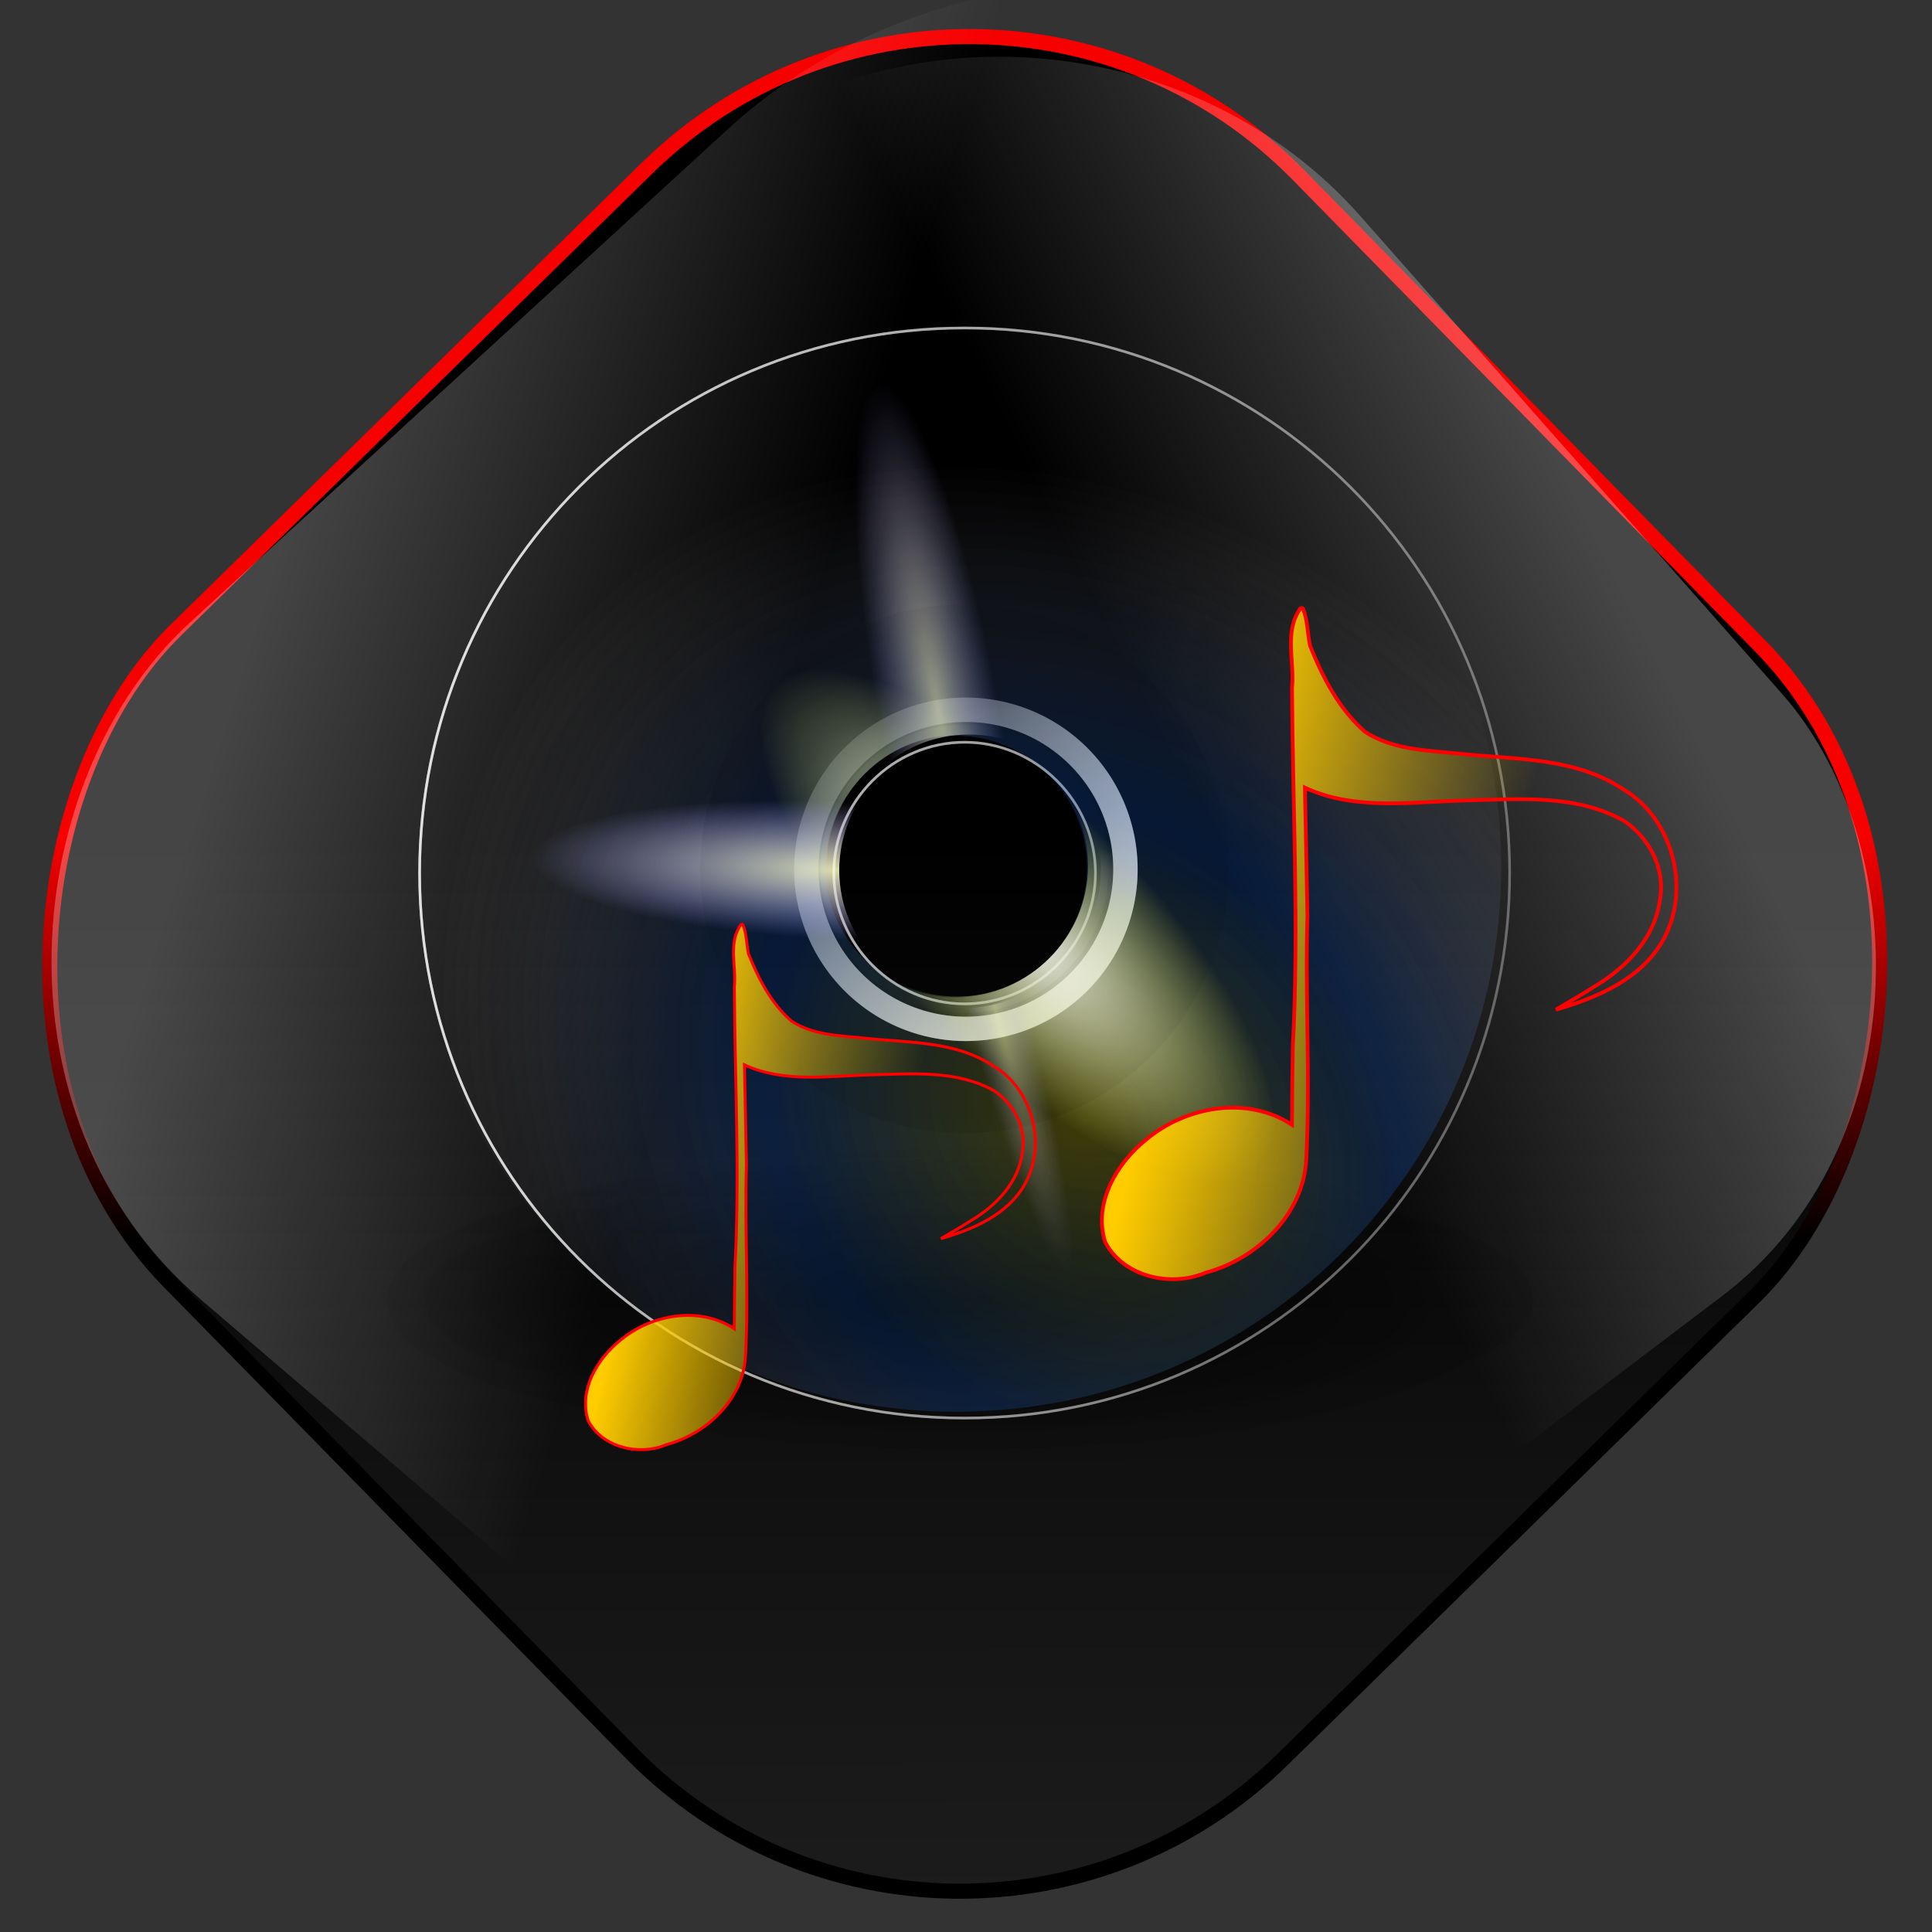 <?xml version="1.0" encoding="UTF-8" standalone="no"?>
<!-- Created with Inkscape (http://www.inkscape.org/) -->

<svg
   xmlns:dc="http://purl.org/dc/elements/1.1/"
   xmlns:cc="http://creativecommons.org/ns#"
   xmlns:rdf="http://www.w3.org/1999/02/22-rdf-syntax-ns#"
   xmlns:svg="http://www.w3.org/2000/svg"
   xmlns="http://www.w3.org/2000/svg"
   xmlns:xlink="http://www.w3.org/1999/xlink"
   xmlns:sodipodi="http://sodipodi.sourceforge.net/DTD/sodipodi-0.dtd"
   xmlns:inkscape="http://www.inkscape.org/namespaces/inkscape"
   width="256"
   height="256"
   id="svg2"
   sodipodi:version="0.32"
   inkscape:version="0.47pre0 r21549"
   version="1.0"
   sodipodi:docname="sound_video.svg"
   inkscape:output_extension="org.inkscape.output.svg.inkscape">
  <rect width="100%" height="100%" fill="#333333" stroke="none"/>
  <defs
     id="defs4">
    <radialGradient
       inkscape:collect="always"
       xlink:href="#linearGradient3435"
       id="radialGradient10476"
       gradientUnits="userSpaceOnUse"
       gradientTransform="matrix(-5.04822e-2,1.387847e-2,-0.128,-0.467,35.363,39.768)"
       cx="133.841"
       cy="23.914"
       fx="133.841"
       fy="23.914"
       r="21.333" />
    <radialGradient
       inkscape:collect="always"
       xlink:href="#linearGradient3435"
       id="radialGradient10474"
       gradientUnits="userSpaceOnUse"
       gradientTransform="matrix(0.106,-1.91424e-2,0.105,0.58,17.29,6.981)"
       cx="35.511"
       cy="21.618"
       fx="35.511"
       fy="21.618"
       r="21.333" />
    <radialGradient
       inkscape:collect="always"
       xlink:href="#linearGradient3435"
       id="radialGradient10472"
       gradientUnits="userSpaceOnUse"
       gradientTransform="matrix(5.184267e-3,-0.123,0.545,2.297824e-2,1.163,26.365)"
       cx="16.885"
       cy="33.378"
       fx="16.885"
       fy="33.378"
       r="21.333" />
    <radialGradient
       inkscape:collect="always"
       xlink:href="#linearGradient3421"
       id="radialGradient10470"
       gradientUnits="userSpaceOnUse"
       gradientTransform="matrix(0.158,-0.159,0.433,0.431,-3.005,14.887)"
       cx="53.557"
       cy="48.238"
       fx="53.557"
       fy="48.238"
       r="21.333" />
    <radialGradient
       inkscape:collect="always"
       xlink:href="#linearGradient3406"
       id="radialGradient10468"
       gradientUnits="userSpaceOnUse"
       gradientTransform="matrix(0.77,-1.242,0.67,0.415,-21.779,41.527)"
       cx="26.138"
       cy="38.807"
       fx="26.138"
       fy="38.807"
       r="21.333" />
    <radialGradient
       inkscape:collect="always"
       xlink:href="#linearGradient3394"
       id="radialGradient10466"
       gradientUnits="userSpaceOnUse"
       gradientTransform="matrix(0.849,0.958,-0.782,0.693,18.368,-20.607)"
       cx="37.751"
       cy="27.569"
       fx="37.751"
       fy="27.569"
       r="21.333" />
    <linearGradient
       inkscape:collect="always"
       xlink:href="#linearGradient6028"
       id="linearGradient10464"
       gradientUnits="userSpaceOnUse"
       x1="28.703"
       y1="31.495"
       x2="17.743"
       y2="18.367" />
    <linearGradient
       inkscape:collect="always"
       xlink:href="#linearGradient3238"
       id="linearGradient10462"
       gradientUnits="userSpaceOnUse"
       x1="-33.004"
       y1="18.648"
       x2="62.385"
       y2="25.847" />
    <radialGradient
       inkscape:collect="always"
       xlink:href="#linearGradient23419"
       id="radialGradient10460"
       gradientUnits="userSpaceOnUse"
       gradientTransform="matrix(1,0,0,0.25,0,31.227)"
       cx="23.335"
       cy="41.636"
       fx="23.335"
       fy="41.636"
       r="22.627" />
    <radialGradient
       inkscape:collect="always"
       xlink:href="#linearGradient3435"
       id="radialGradient10458"
       gradientUnits="userSpaceOnUse"
       gradientTransform="matrix(-5.04822e-2,1.387847e-2,-0.128,-0.467,35.363,39.768)"
       cx="133.841"
       cy="23.914"
       fx="133.841"
       fy="23.914"
       r="21.333" />
    <radialGradient
       inkscape:collect="always"
       xlink:href="#linearGradient3435"
       id="radialGradient10456"
       gradientUnits="userSpaceOnUse"
       gradientTransform="matrix(0.106,-1.91424e-2,0.105,0.58,17.29,6.981)"
       cx="35.511"
       cy="21.618"
       fx="35.511"
       fy="21.618"
       r="21.333" />
    <radialGradient
       inkscape:collect="always"
       xlink:href="#linearGradient3435"
       id="radialGradient10454"
       gradientUnits="userSpaceOnUse"
       gradientTransform="matrix(5.184267e-3,-0.123,0.545,2.297824e-2,1.163,26.365)"
       cx="16.885"
       cy="33.378"
       fx="16.885"
       fy="33.378"
       r="21.333" />
    <radialGradient
       inkscape:collect="always"
       xlink:href="#linearGradient3421"
       id="radialGradient10452"
       gradientUnits="userSpaceOnUse"
       gradientTransform="matrix(0.158,-0.159,0.433,0.431,-3.005,14.887)"
       cx="53.557"
       cy="48.238"
       fx="53.557"
       fy="48.238"
       r="21.333" />
    <radialGradient
       inkscape:collect="always"
       xlink:href="#linearGradient3406"
       id="radialGradient10450"
       gradientUnits="userSpaceOnUse"
       gradientTransform="matrix(0.77,-1.242,0.67,0.415,-21.779,41.527)"
       cx="26.138"
       cy="38.807"
       fx="26.138"
       fy="38.807"
       r="21.333" />
    <radialGradient
       inkscape:collect="always"
       xlink:href="#linearGradient3394"
       id="radialGradient10448"
       gradientUnits="userSpaceOnUse"
       gradientTransform="matrix(0.849,0.958,-0.782,0.693,18.368,-20.607)"
       cx="37.751"
       cy="27.569"
       fx="37.751"
       fy="27.569"
       r="21.333" />
    <linearGradient
       inkscape:collect="always"
       id="linearGradient6028">
      <stop
         style="stop-color:#ffffff;stop-opacity:1;"
         offset="0"
         id="stop6030" />
      <stop
         style="stop-color:#ffffff;stop-opacity:0;"
         offset="1"
         id="stop6032" />
    </linearGradient>
    <linearGradient
       inkscape:collect="always"
       xlink:href="#linearGradient6028"
       id="linearGradient10446"
       gradientUnits="userSpaceOnUse"
       x1="28.703"
       y1="31.495"
       x2="17.743"
       y2="18.367" />
    <linearGradient
       inkscape:collect="always"
       id="linearGradient3238">
      <stop
         style="stop-color:#ffffff;stop-opacity:1;"
         offset="0"
         id="stop3240" />
      <stop
         style="stop-color:#ffffff;stop-opacity:0;"
         offset="1"
         id="stop3242" />
    </linearGradient>
    <linearGradient
       inkscape:collect="always"
       xlink:href="#linearGradient3238"
       id="linearGradient10444"
       gradientUnits="userSpaceOnUse"
       x1="-33.004"
       y1="18.648"
       x2="62.385"
       y2="25.847" />
    <linearGradient
       inkscape:collect="always"
       id="linearGradient23419">
      <stop
         style="stop-color:#000000;stop-opacity:1;"
         offset="0"
         id="stop23421" />
      <stop
         style="stop-color:#000000;stop-opacity:0;"
         offset="1"
         id="stop23423" />
    </linearGradient>
    <radialGradient
       inkscape:collect="always"
       xlink:href="#linearGradient23419"
       id="radialGradient10442"
       gradientUnits="userSpaceOnUse"
       gradientTransform="matrix(1,0,0,0.25,0,31.227)"
       cx="23.335"
       cy="41.636"
       fx="23.335"
       fy="41.636"
       r="22.627" />
    <linearGradient
       inkscape:collect="always"
       id="linearGradient3531">
      <stop
         style="stop-color:#ffcc00;stop-opacity:1;"
         offset="0"
         id="stop3533" />
      <stop
         style="stop-color:#ffcc00;stop-opacity:0;"
         offset="1"
         id="stop3535" />
    </linearGradient>
    <linearGradient
       id="linearGradient3435"
       gradientUnits="userSpaceOnUse"
       x1="12.274"
       y1="32.416"
       x2="35.391"
       y2="14.203">
      <stop
         offset="0"
         style="stop-color:#ffffc8;stop-opacity:1;"
         id="stop3437" />
      <stop
         offset="1"
         style="stop-color:#9a91ef;stop-opacity:0;"
         id="stop3439" />
    </linearGradient>
    <linearGradient
       y2="14.203"
       x2="35.391"
       y1="32.416"
       x1="12.274"
       gradientUnits="userSpaceOnUse"
       id="linearGradient3421">
      <stop
         id="stop3423"
         style="stop-color:#ffffff;stop-opacity:1;"
         offset="0" />
      <stop
         id="stop3427"
         style="stop-color:#b8c04c;stop-opacity:0;"
         offset="1" />
    </linearGradient>
    <linearGradient
       id="linearGradient3406"
       gradientUnits="userSpaceOnUse"
       x1="12.274"
       y1="32.416"
       x2="35.391"
       y2="14.203">
      <stop
         offset="0"
         style="stop-color:#b307ff;stop-opacity:0.822;"
         id="stop3408" />
      <stop
         offset="1"
         style="stop-color:#f0ff8b;stop-opacity:0.644;"
         id="stop3410" />
      <stop
         offset="1"
         style="stop-color:#ffffff;stop-opacity:0;"
         id="stop3412" />
    </linearGradient>
    <linearGradient
       y2="14.203"
       x2="35.391"
       y1="32.416"
       x1="12.274"
       gradientUnits="userSpaceOnUse"
       id="linearGradient3394">
      <stop
         id="stop3396"
         style="stop-color:#fff307;stop-opacity:1;"
         offset="0" />
      <stop
         id="stop3398"
         style="stop-color:#166eff;stop-opacity:1;"
         offset="0.5" />
      <stop
         id="stop3400"
         style="stop-color:#ffffff;stop-opacity:0;"
         offset="1" />
    </linearGradient>
    <linearGradient
       inkscape:collect="always"
       id="linearGradient4613">
      <stop
         style="stop-color:#000000;stop-opacity:1;"
         offset="0"
         id="stop4615" />
      <stop
         style="stop-color:#000000;stop-opacity:0;"
         offset="1"
         id="stop4617" />
    </linearGradient>
    <linearGradient
       inkscape:collect="always"
       id="linearGradient4605">
      <stop
         style="stop-color:#f70000;stop-opacity:1;"
         offset="0"
         id="stop4607" />
      <stop
         style="stop-color:#000000;stop-opacity:1"
         offset="1"
         id="stop4609" />
    </linearGradient>
    <linearGradient
       id="linearGradient4591"
       inkscape:collect="always">
      <stop
         id="stop4593"
         offset="0"
         style="stop-color:#ffffff;stop-opacity:1" />
      <stop
         id="stop4595"
         offset="1"
         style="stop-color:#ffffff;stop-opacity:0;" />
    </linearGradient>
    <mask
       maskUnits="userSpaceOnUse"
       x="122.963"
       y="97.149"
       width="576.609"
       height="587.491"
       id="XMLID_23_">
      <g
         id="g31"
         style="filter:url(#Adobe_OpacityMaskFilter)">
        <radialGradient
           id="XMLID_24_"
           cx="88.978"
           cy="-20.899"
           r="673.116"
           fx="88.978"
           fy="-20.899"
           gradientUnits="userSpaceOnUse">
          <stop
             offset="0.309"
             style="stop-color:#FFFFFF"
             id="stop34" />
          <stop
             offset="1"
             style="stop-color:#000000"
             id="stop3816" />
        </radialGradient>
        <ellipse
           sodipodi:ry="349.10599"
           sodipodi:rx="512.93402"
           sodipodi:cy="286.172"
           sodipodi:cx="295.89499"
           cx="295.895"
           cy="286.172"
           rx="512.934"
           ry="349.106"
           id="ellipse38"
           style="fill:url(#XMLID_24_)" />
      </g>
    </mask>
    <linearGradient
       inkscape:collect="always"
       xlink:href="#linearGradient4591"
       id="linearGradient3196"
       x1="99.881"
       y1="68.793"
       x2="171.013"
       y2="46.998"
       gradientUnits="userSpaceOnUse"
       gradientTransform="matrix(0.83,0,0,0.965,-179.554,176.057)" />
    <linearGradient
       inkscape:collect="always"
       xlink:href="#linearGradient4591"
       id="linearGradient4599"
       gradientUnits="userSpaceOnUse"
       gradientTransform="matrix(0.946,0,0,1.108,6.549,0.421)"
       x1="104.922"
       y1="71.555"
       x2="161.923"
       y2="35.138" />
    <linearGradient
       inkscape:collect="always"
       xlink:href="#linearGradient4605"
       id="linearGradient4611"
       x1="168.566"
       y1="-13.762"
       x2="206.94"
       y2="23.825"
       gradientUnits="userSpaceOnUse" />
    <linearGradient
       inkscape:collect="always"
       xlink:href="#linearGradient4613"
       id="linearGradient4619"
       x1="168.566"
       y1="-13.762"
       x2="351.362"
       y2="165.287"
       gradientUnits="userSpaceOnUse" />
    <linearGradient
       inkscape:collect="always"
       xlink:href="#linearGradient3531"
       id="linearGradient2771"
       gradientUnits="userSpaceOnUse"
       gradientTransform="matrix(0.833,0,0,0.833,-46.204,18.802)"
       x1="160.07"
       y1="157.702"
       x2="197.767"
       y2="166.269" />
    <linearGradient
       inkscape:collect="always"
       xlink:href="#linearGradient3531"
       id="linearGradient2775"
       gradientUnits="userSpaceOnUse"
       gradientTransform="matrix(1.065,0,0,1.065,-12.126,-51.859)"
       x1="160.07"
       y1="157.702"
       x2="197.767"
       y2="166.269" />
  </defs>
  <sodipodi:namedview
     id="base"
     pagecolor="#ffffff"
     bordercolor="#666666"
     borderopacity="1.0"
     gridtolerance="10000"
     guidetolerance="10"
     objecttolerance="10"
     inkscape:pageopacity="0.0"
     inkscape:pageshadow="2"
     inkscape:zoom="1.2871553"
     inkscape:cx="128"
     inkscape:cy="97.383295"
     inkscape:document-units="px"
     inkscape:current-layer="layer1"
     showgrid="false"
     showguides="true"
     inkscape:guide-bbox="true"
     inkscape:window-width="773"
     inkscape:window-height="676"
     inkscape:window-x="308"
     inkscape:window-y="135" />
  <g
     inkscape:label="Layer 1"
     inkscape:groupmode="layer"
     id="layer1">
    <rect
       style="opacity:1;fill:url(#linearGradient4619);fill-opacity:1;stroke:url(#linearGradient4611);stroke-width:2;stroke-miterlimit:4;stroke-dasharray:none;stroke-opacity:1"
       id="rect2383"
       width="209.543"
       height="209.543"
       x="75.938"
       y="-106.639"
       ry="61.031"
       transform="matrix(0.7,0.714,-0.714,0.7,0,0)" />
    <rect
       style="opacity:0.269;fill:url(#linearGradient4599);fill-opacity:1;stroke:none;stroke-width:2;stroke-miterlimit:4;stroke-dasharray:none;stroke-opacity:1"
       id="rect4597"
       width="198.182"
       height="232.086"
       x="78.369"
       y="-117.689"
       ry="67.597"
       transform="matrix(0.76,0.65,-0.737,0.676,0,0)" />
    <rect
       transform="matrix(-0.797,0.604,0.662,0.75,0,0)"
       ry="58.892"
       y="73.156"
       x="-116.516"
       height="202.198"
       width="173.947"
       id="rect3188"
       style="opacity:0.278;fill:url(#linearGradient3196);fill-opacity:1;stroke:none;stroke-width:2;stroke-miterlimit:4;stroke-dasharray:none;stroke-opacity:1" />
    <path
       sodipodi:nodetypes="ccc"
       id="path2276"
       d="M 108.104,41.663 L 108.104,37.156 L 108.104,41.663 z"
       style="fill:#ffffff;fill-opacity:0.757;fill-rule:nonzero;stroke:none;stroke-width:0.5;stroke-linecap:round;stroke-linejoin:round;stroke-miterlimit:4;stroke-dasharray:none;stroke-dashoffset:4;stroke-opacity:1" />
    <g
       id="g10336"
       transform="matrix(0.803,0,0,0.803,27.195,20.359)">
      <g
         transform="matrix(4.317,0,0,4.317,20.204,10.085)"
         id="g3284">
        <path
           sodipodi:type="arc"
           style="opacity:0.55;fill:url(#radialGradient10442);fill-opacity:1;fill-rule:evenodd;stroke:none;stroke-width:2;stroke-linecap:butt;stroke-linejoin:miter;marker:none;marker-start:none;marker-mid:none;marker-end:none;stroke-miterlimit:4;stroke-dasharray:none;stroke-dashoffset:0;stroke-opacity:1;visibility:visible;display:inline;overflow:visible"
           id="path3286"
           sodipodi:cx="23.334524"
           sodipodi:cy="41.63604"
           sodipodi:rx="22.627417"
           sodipodi:ry="5.6568542"
           d="M 45.962,41.636 A 22.627,5.657 0 1 1 0.707,41.636 A 22.627,5.657 0 1 1 45.962,41.636 z"
           inkscape:r_cx="true"
           inkscape:r_cy="true"
           transform="matrix(1,0,0,1.066,1,-2.885)" />
        <path
           inkscape:r_cy="true"
           inkscape:r_cx="true"
           id="path3288"
           d="M 24.347,14.896 C 18.704,14.896 14.243,19.489 14.243,25 C 14.243,30.643 18.836,35.104 24.347,35.104 C 29.99,35.104 34.451,30.511 34.451,25 C 34.451,19.357 29.858,14.896 24.347,14.896 L 24.347,14.896 z M 24.347,30.511 C 21.329,30.511 18.836,28.018 18.836,25 C 18.836,21.982 21.329,19.489 24.347,19.489 C 27.365,19.489 29.858,21.982 29.858,25 C 29.858,28.018 27.365,30.511 24.347,30.511 z"
           style="opacity:0.11;fill-rule:nonzero;stroke:none;stroke-miterlimit:4" />
        <path
           style="opacity:1;fill:none;fill-opacity:1;fill-rule:nonzero;stroke:url(#linearGradient10444);stroke-width:0.1;stroke-miterlimit:4;stroke-dasharray:none;stroke-opacity:1"
           d="M 24.347,4.328 C 12.799,4.328 3.514,13.614 3.514,25.162 C 3.514,36.709 12.799,45.995 24.347,45.995 C 35.895,45.995 45.18,36.709 45.18,25.162 C 45.18,13.614 35.895,4.328 24.347,4.328 L 24.347,4.328 z M 24.347,30.162 C 21.609,30.162 19.347,27.9 19.347,25.162 C 19.347,22.424 21.609,20.162 24.347,20.162 C 27.085,20.162 29.347,22.424 29.347,25.162 C 29.347,27.9 27.085,30.162 24.347,30.162 z"
           id="path3290"
           inkscape:r_cx="true"
           inkscape:r_cy="true" />
        <path
           inkscape:r_cy="true"
           inkscape:r_cx="true"
           sodipodi:type="arc"
           style="opacity:0.672;fill:none;fill-opacity:0.316;fill-rule:nonzero;stroke:url(#linearGradient10446);stroke-width:0.931;stroke-linecap:butt;stroke-linejoin:miter;marker:none;marker-start:none;marker-mid:none;marker-end:none;stroke-miterlimit:4;stroke-dashoffset:0;stroke-opacity:1;visibility:visible;display:inline;overflow:visible"
           id="path3292"
           sodipodi:cx="24.306795"
           sodipodi:cy="24.930641"
           sodipodi:rx="6.0987959"
           sodipodi:ry="6.0987959"
           d="M 30.406,24.931 A 6.099,6.099 0 1 1 18.208,24.931 A 6.099,6.099 0 1 1 30.406,24.931 z"
           transform="translate(8.838835e-2,8.838865e-2)" />
        <path
           inkscape:r_cy="true"
           inkscape:r_cx="true"
           style="opacity:0.114;fill:url(#radialGradient10448);fill-opacity:1;fill-rule:nonzero;stroke:none;stroke-miterlimit:4;stroke-opacity:1"
           d="M 24.024,4.086 C 12.476,4.086 3.19,13.372 3.19,24.919 C 3.19,36.467 12.476,45.753 24.024,45.753 C 35.571,45.753 44.857,36.467 44.857,24.919 C 44.857,13.372 35.571,4.086 24.024,4.086 L 24.024,4.086 z M 24.024,29.919 C 21.286,29.919 19.024,27.657 19.024,24.919 C 19.024,22.181 21.286,19.919 24.024,19.919 C 26.762,19.919 29.024,22.181 29.024,24.919 C 29.024,27.657 26.762,29.919 24.024,29.919 z"
           id="path3294" />
        <path
           inkscape:r_cy="true"
           inkscape:r_cx="true"
           id="path3296"
           d="M 24.347,4.328 C 12.799,4.328 3.514,13.614 3.514,25.162 C 3.514,36.709 12.799,45.995 24.347,45.995 C 35.895,45.995 45.18,36.709 45.18,25.162 C 45.18,13.614 35.895,4.328 24.347,4.328 L 24.347,4.328 z M 24.347,30.162 C 21.609,30.162 19.347,27.9 19.347,25.162 C 19.347,22.424 21.609,20.162 24.347,20.162 C 27.085,20.162 29.347,22.424 29.347,25.162 C 29.347,27.9 27.085,30.162 24.347,30.162 z"
           style="opacity:0;fill:url(#radialGradient10450);fill-opacity:1;fill-rule:nonzero;stroke:none;stroke-miterlimit:4;stroke-opacity:1" />
        <path
           inkscape:r_cy="true"
           inkscape:r_cx="true"
           style="opacity:0.714;fill:url(#radialGradient10452);fill-opacity:1;fill-rule:nonzero;stroke:none;stroke-miterlimit:4;stroke-opacity:1"
           d="M 24.065,4.052 C 12.518,4.052 3.232,13.338 3.232,24.886 C 3.232,36.433 12.518,45.719 24.065,45.719 C 35.613,45.719 44.899,36.433 44.899,24.886 C 44.899,13.338 35.613,4.052 24.065,4.052 L 24.065,4.052 z M 24.065,29.886 C 21.327,29.886 19.065,27.624 19.065,24.886 C 19.065,22.148 21.327,19.886 24.065,19.886 C 26.803,19.886 29.065,22.148 29.065,24.886 C 29.065,27.624 26.803,29.886 24.065,29.886 z"
           id="path3298" />
        <path
           inkscape:r_cy="true"
           inkscape:r_cx="true"
           id="path3300"
           d="M 24.552,4.224 C 13.005,4.224 3.719,13.509 3.719,25.057 C 3.719,36.605 13.005,45.89 24.552,45.89 C 36.1,45.89 45.386,36.605 45.386,25.057 C 45.386,13.509 36.1,4.224 24.552,4.224 L 24.552,4.224 z M 24.552,30.057 C 21.814,30.057 19.552,27.795 19.552,25.057 C 19.552,22.319 21.814,20.057 24.552,20.057 C 27.29,20.057 29.552,22.319 29.552,25.057 C 29.552,27.795 27.29,30.057 24.552,30.057 z"
           style="opacity:0.623;fill:url(#radialGradient10454);fill-opacity:1;fill-rule:nonzero;stroke:none;stroke-miterlimit:4;stroke-opacity:1" />
        <path
           inkscape:r_cy="true"
           inkscape:r_cx="true"
           style="opacity:0.371;fill:url(#radialGradient10456);fill-opacity:1;fill-rule:nonzero;stroke:none;stroke-miterlimit:4;stroke-opacity:1"
           d="M 24.501,4.033 C 12.953,4.033 3.667,13.318 3.667,24.866 C 3.667,36.414 12.953,45.699 24.501,45.699 C 36.048,45.699 45.334,36.414 45.334,24.866 C 45.334,13.318 36.048,4.033 24.501,4.033 L 24.501,4.033 z M 24.501,29.866 C 21.762,29.866 19.501,27.604 19.501,24.866 C 19.501,22.128 21.762,19.866 24.501,19.866 C 27.239,19.866 29.501,22.128 29.501,24.866 C 29.501,27.604 27.239,29.866 24.501,29.866 z"
           id="path3302" />
        <path
           inkscape:r_cy="true"
           inkscape:r_cx="true"
           id="path3304"
           d="M 24.297,4.493 C 12.75,4.493 3.464,13.779 3.464,25.327 C 3.464,36.874 12.75,46.16 24.297,46.16 C 35.845,46.16 45.131,36.874 45.131,25.327 C 45.131,13.779 35.845,4.493 24.297,4.493 L 24.297,4.493 z M 24.297,30.327 C 21.559,30.327 19.297,28.065 19.297,25.327 C 19.297,22.589 21.559,20.327 24.297,20.327 C 27.035,20.327 29.297,22.589 29.297,25.327 C 29.297,28.065 27.035,30.327 24.297,30.327 z"
           style="opacity:0.234;fill:url(#radialGradient10458);fill-opacity:1;fill-rule:nonzero;stroke:none;stroke-miterlimit:4;stroke-opacity:1" />
      </g>
      <g
         id="g10296"
         transform="matrix(4.317,0,0,4.317,20.204,10.085)">
        <path
           transform="matrix(1,0,0,1.066,1,-2.885)"
           inkscape:r_cy="true"
           inkscape:r_cx="true"
           d="M 45.962,41.636 A 22.627,5.657 0 1 1 0.707,41.636 A 22.627,5.657 0 1 1 45.962,41.636 z"
           sodipodi:ry="5.6568542"
           sodipodi:rx="22.627417"
           sodipodi:cy="41.63604"
           sodipodi:cx="23.334524"
           id="path10298"
           style="opacity:0.55;fill:url(#radialGradient10460);fill-opacity:1;fill-rule:evenodd;stroke:none;stroke-width:2;stroke-linecap:butt;stroke-linejoin:miter;marker:none;marker-start:none;marker-mid:none;marker-end:none;stroke-miterlimit:4;stroke-dasharray:none;stroke-dashoffset:0;stroke-opacity:1;visibility:visible;display:inline;overflow:visible"
           sodipodi:type="arc" />
        <path
           style="opacity:0.11;fill-rule:nonzero;stroke:none;stroke-miterlimit:4"
           d="M 24.347,14.896 C 18.704,14.896 14.243,19.489 14.243,25 C 14.243,30.643 18.836,35.104 24.347,35.104 C 29.99,35.104 34.451,30.511 34.451,25 C 34.451,19.357 29.858,14.896 24.347,14.896 L 24.347,14.896 z M 24.347,30.511 C 21.329,30.511 18.836,28.018 18.836,25 C 18.836,21.982 21.329,19.489 24.347,19.489 C 27.365,19.489 29.858,21.982 29.858,25 C 29.858,28.018 27.365,30.511 24.347,30.511 z"
           id="path10300"
           inkscape:r_cx="true"
           inkscape:r_cy="true" />
        <path
           inkscape:r_cy="true"
           inkscape:r_cx="true"
           id="path10302"
           d="M 24.347,4.328 C 12.799,4.328 3.514,13.614 3.514,25.162 C 3.514,36.709 12.799,45.995 24.347,45.995 C 35.895,45.995 45.18,36.709 45.18,25.162 C 45.18,13.614 35.895,4.328 24.347,4.328 L 24.347,4.328 z M 24.347,30.162 C 21.609,30.162 19.347,27.9 19.347,25.162 C 19.347,22.424 21.609,20.162 24.347,20.162 C 27.085,20.162 29.347,22.424 29.347,25.162 C 29.347,27.9 27.085,30.162 24.347,30.162 z"
           style="opacity:1;fill:none;fill-opacity:1;fill-rule:nonzero;stroke:url(#linearGradient10462);stroke-width:0.1;stroke-miterlimit:4;stroke-dasharray:none;stroke-opacity:1" />
        <path
           transform="translate(8.838835e-2,8.838865e-2)"
           d="M 30.406,24.931 A 6.099,6.099 0 1 1 18.208,24.931 A 6.099,6.099 0 1 1 30.406,24.931 z"
           sodipodi:ry="6.0987959"
           sodipodi:rx="6.0987959"
           sodipodi:cy="24.930641"
           sodipodi:cx="24.306795"
           id="path10304"
           style="opacity:0.672;fill:none;fill-opacity:0.316;fill-rule:nonzero;stroke:url(#linearGradient10464);stroke-width:0.931;stroke-linecap:butt;stroke-linejoin:miter;marker:none;marker-start:none;marker-mid:none;marker-end:none;stroke-miterlimit:4;stroke-dashoffset:0;stroke-opacity:1;visibility:visible;display:inline;overflow:visible"
           sodipodi:type="arc"
           inkscape:r_cx="true"
           inkscape:r_cy="true" />
        <path
           id="path10306"
           d="M 24.024,4.086 C 12.476,4.086 3.19,13.372 3.19,24.919 C 3.19,36.467 12.476,45.753 24.024,45.753 C 35.571,45.753 44.857,36.467 44.857,24.919 C 44.857,13.372 35.571,4.086 24.024,4.086 L 24.024,4.086 z M 24.024,29.919 C 21.286,29.919 19.024,27.657 19.024,24.919 C 19.024,22.181 21.286,19.919 24.024,19.919 C 26.762,19.919 29.024,22.181 29.024,24.919 C 29.024,27.657 26.762,29.919 24.024,29.919 z"
           style="opacity:0.114;fill:url(#radialGradient10466);fill-opacity:1;fill-rule:nonzero;stroke:none;stroke-miterlimit:4;stroke-opacity:1"
           inkscape:r_cx="true"
           inkscape:r_cy="true" />
        <path
           style="opacity:0;fill:url(#radialGradient10468);fill-opacity:1;fill-rule:nonzero;stroke:none;stroke-miterlimit:4;stroke-opacity:1"
           d="M 24.347,4.328 C 12.799,4.328 3.514,13.614 3.514,25.162 C 3.514,36.709 12.799,45.995 24.347,45.995 C 35.895,45.995 45.18,36.709 45.18,25.162 C 45.18,13.614 35.895,4.328 24.347,4.328 L 24.347,4.328 z M 24.347,30.162 C 21.609,30.162 19.347,27.9 19.347,25.162 C 19.347,22.424 21.609,20.162 24.347,20.162 C 27.085,20.162 29.347,22.424 29.347,25.162 C 29.347,27.9 27.085,30.162 24.347,30.162 z"
           id="path10308"
           inkscape:r_cx="true"
           inkscape:r_cy="true" />
        <path
           id="path10310"
           d="M 24.065,4.052 C 12.518,4.052 3.232,13.338 3.232,24.886 C 3.232,36.433 12.518,45.719 24.065,45.719 C 35.613,45.719 44.899,36.433 44.899,24.886 C 44.899,13.338 35.613,4.052 24.065,4.052 L 24.065,4.052 z M 24.065,29.886 C 21.327,29.886 19.065,27.624 19.065,24.886 C 19.065,22.148 21.327,19.886 24.065,19.886 C 26.803,19.886 29.065,22.148 29.065,24.886 C 29.065,27.624 26.803,29.886 24.065,29.886 z"
           style="opacity:0.714;fill:url(#radialGradient10470);fill-opacity:1;fill-rule:nonzero;stroke:none;stroke-miterlimit:4;stroke-opacity:1"
           inkscape:r_cx="true"
           inkscape:r_cy="true" />
        <path
           style="opacity:0.623;fill:url(#radialGradient10472);fill-opacity:1;fill-rule:nonzero;stroke:none;stroke-miterlimit:4;stroke-opacity:1"
           d="M 24.552,4.224 C 13.005,4.224 3.719,13.509 3.719,25.057 C 3.719,36.605 13.005,45.89 24.552,45.89 C 36.1,45.89 45.386,36.605 45.386,25.057 C 45.386,13.509 36.1,4.224 24.552,4.224 L 24.552,4.224 z M 24.552,30.057 C 21.814,30.057 19.552,27.795 19.552,25.057 C 19.552,22.319 21.814,20.057 24.552,20.057 C 27.29,20.057 29.552,22.319 29.552,25.057 C 29.552,27.795 27.29,30.057 24.552,30.057 z"
           id="path10312"
           inkscape:r_cx="true"
           inkscape:r_cy="true" />
        <path
           id="path10314"
           d="M 24.501,4.033 C 12.953,4.033 3.667,13.318 3.667,24.866 C 3.667,36.414 12.953,45.699 24.501,45.699 C 36.048,45.699 45.334,36.414 45.334,24.866 C 45.334,13.318 36.048,4.033 24.501,4.033 L 24.501,4.033 z M 24.501,29.866 C 21.762,29.866 19.501,27.604 19.501,24.866 C 19.501,22.128 21.762,19.866 24.501,19.866 C 27.239,19.866 29.501,22.128 29.501,24.866 C 29.501,27.604 27.239,29.866 24.501,29.866 z"
           style="opacity:0.371;fill:url(#radialGradient10474);fill-opacity:1;fill-rule:nonzero;stroke:none;stroke-miterlimit:4;stroke-opacity:1"
           inkscape:r_cx="true"
           inkscape:r_cy="true" />
        <path
           style="opacity:0.234;fill:url(#radialGradient10476);fill-opacity:1;fill-rule:nonzero;stroke:none;stroke-miterlimit:4;stroke-opacity:1"
           d="M 24.297,4.493 C 12.75,4.493 3.464,13.779 3.464,25.327 C 3.464,36.874 12.75,46.16 24.297,46.16 C 35.845,46.16 45.131,36.874 45.131,25.327 C 45.131,13.779 35.845,4.493 24.297,4.493 L 24.297,4.493 z M 24.297,30.327 C 21.559,30.327 19.297,28.065 19.297,25.327 C 19.297,22.589 21.559,20.327 24.297,20.327 C 27.035,20.327 29.297,22.589 29.297,25.327 C 29.297,28.065 27.035,30.327 24.297,30.327 z"
           id="path10316"
           inkscape:r_cx="true"
           inkscape:r_cy="true" />
      </g>
    </g>
    <path
       style="fill:url(#linearGradient2771);fill-opacity:1;stroke:#ff0000;stroke-width:0.392;stroke-opacity:1"
       d="M 98.175,122.507 C 96.443,124.949 97.594,128.036 97.305,130.779 C 97.376,143.174 98.039,155.576 97.389,167.966 C 97.342,170.667 97.315,173.368 97.3,176.069 C 92.671,173.007 86.254,174.161 82.163,177.615 C 79.096,180.076 76.669,184.215 77.92,188.222 C 79.795,191.842 84.739,192.943 88.331,191.413 C 93.665,189.993 98.515,185.37 98.784,179.642 C 99.223,171.223 98.649,162.794 98.907,154.374 C 98.819,149.95 98.732,145.525 98.644,141.101 C 103.905,143.534 109.836,142.552 115.423,142.422 C 120.888,142.287 126.78,141.759 131.738,144.538 C 134.336,146.276 136.022,149.441 135.487,152.59 C 135.034,156.607 132.012,159.758 128.665,161.733 C 127.364,162.58 126.006,163.334 124.675,164.132 C 128.955,162.88 133.542,160.962 135.816,156.872 C 138.716,151.634 136.836,144.297 131.633,141.253 C 126.696,137.956 120.534,138.182 114.864,137.595 C 111.484,137.229 107.797,137.226 104.869,135.297 C 102.171,132.942 100.489,129.655 99.179,126.389 C 98.908,125.117 98.924,123.65 98.425,122.507 C 98.354,122.447 98.25,122.472 98.175,122.507 z"
       id="path2769"
       sodipodi:nodetypes="ccccccscccccccc" />
    <path
       sodipodi:nodetypes="ccccccscccccccc"
       id="path2773"
       d="M 172.31,80.618 C 170.097,83.738 171.568,87.682 171.199,91.185 C 171.29,107.02 172.137,122.863 171.306,138.69 C 171.246,142.141 171.212,145.591 171.193,149.042 C 165.278,145.129 157.082,146.604 151.855,151.016 C 147.938,154.16 144.838,159.448 146.435,164.566 C 148.831,169.19 155.146,170.597 159.736,168.643 C 166.549,166.828 172.744,160.922 173.088,153.605 C 173.649,142.851 172.916,132.083 173.245,121.327 C 173.133,115.675 173.021,110.023 172.909,104.371 C 179.629,107.479 187.206,106.225 194.343,106.059 C 201.324,105.887 208.852,105.211 215.185,108.762 C 218.503,110.982 220.658,115.025 219.975,119.048 C 219.396,124.18 215.535,128.204 211.259,130.727 C 209.598,131.81 207.863,132.773 206.163,133.792 C 211.63,132.192 217.49,129.743 220.395,124.518 C 224.099,117.827 221.697,108.454 215.051,104.565 C 208.744,100.354 200.872,100.643 193.63,99.893 C 189.312,99.425 184.601,99.421 180.861,96.958 C 177.415,93.948 175.266,89.75 173.593,85.577 C 173.247,83.952 173.267,82.078 172.63,80.618 C 172.539,80.542 172.406,80.574 172.31,80.618 z"
       style="fill:url(#linearGradient2775);fill-opacity:1;stroke:#ff0000;stroke-width:0.501;stroke-opacity:1" />
  </g>
</svg>
